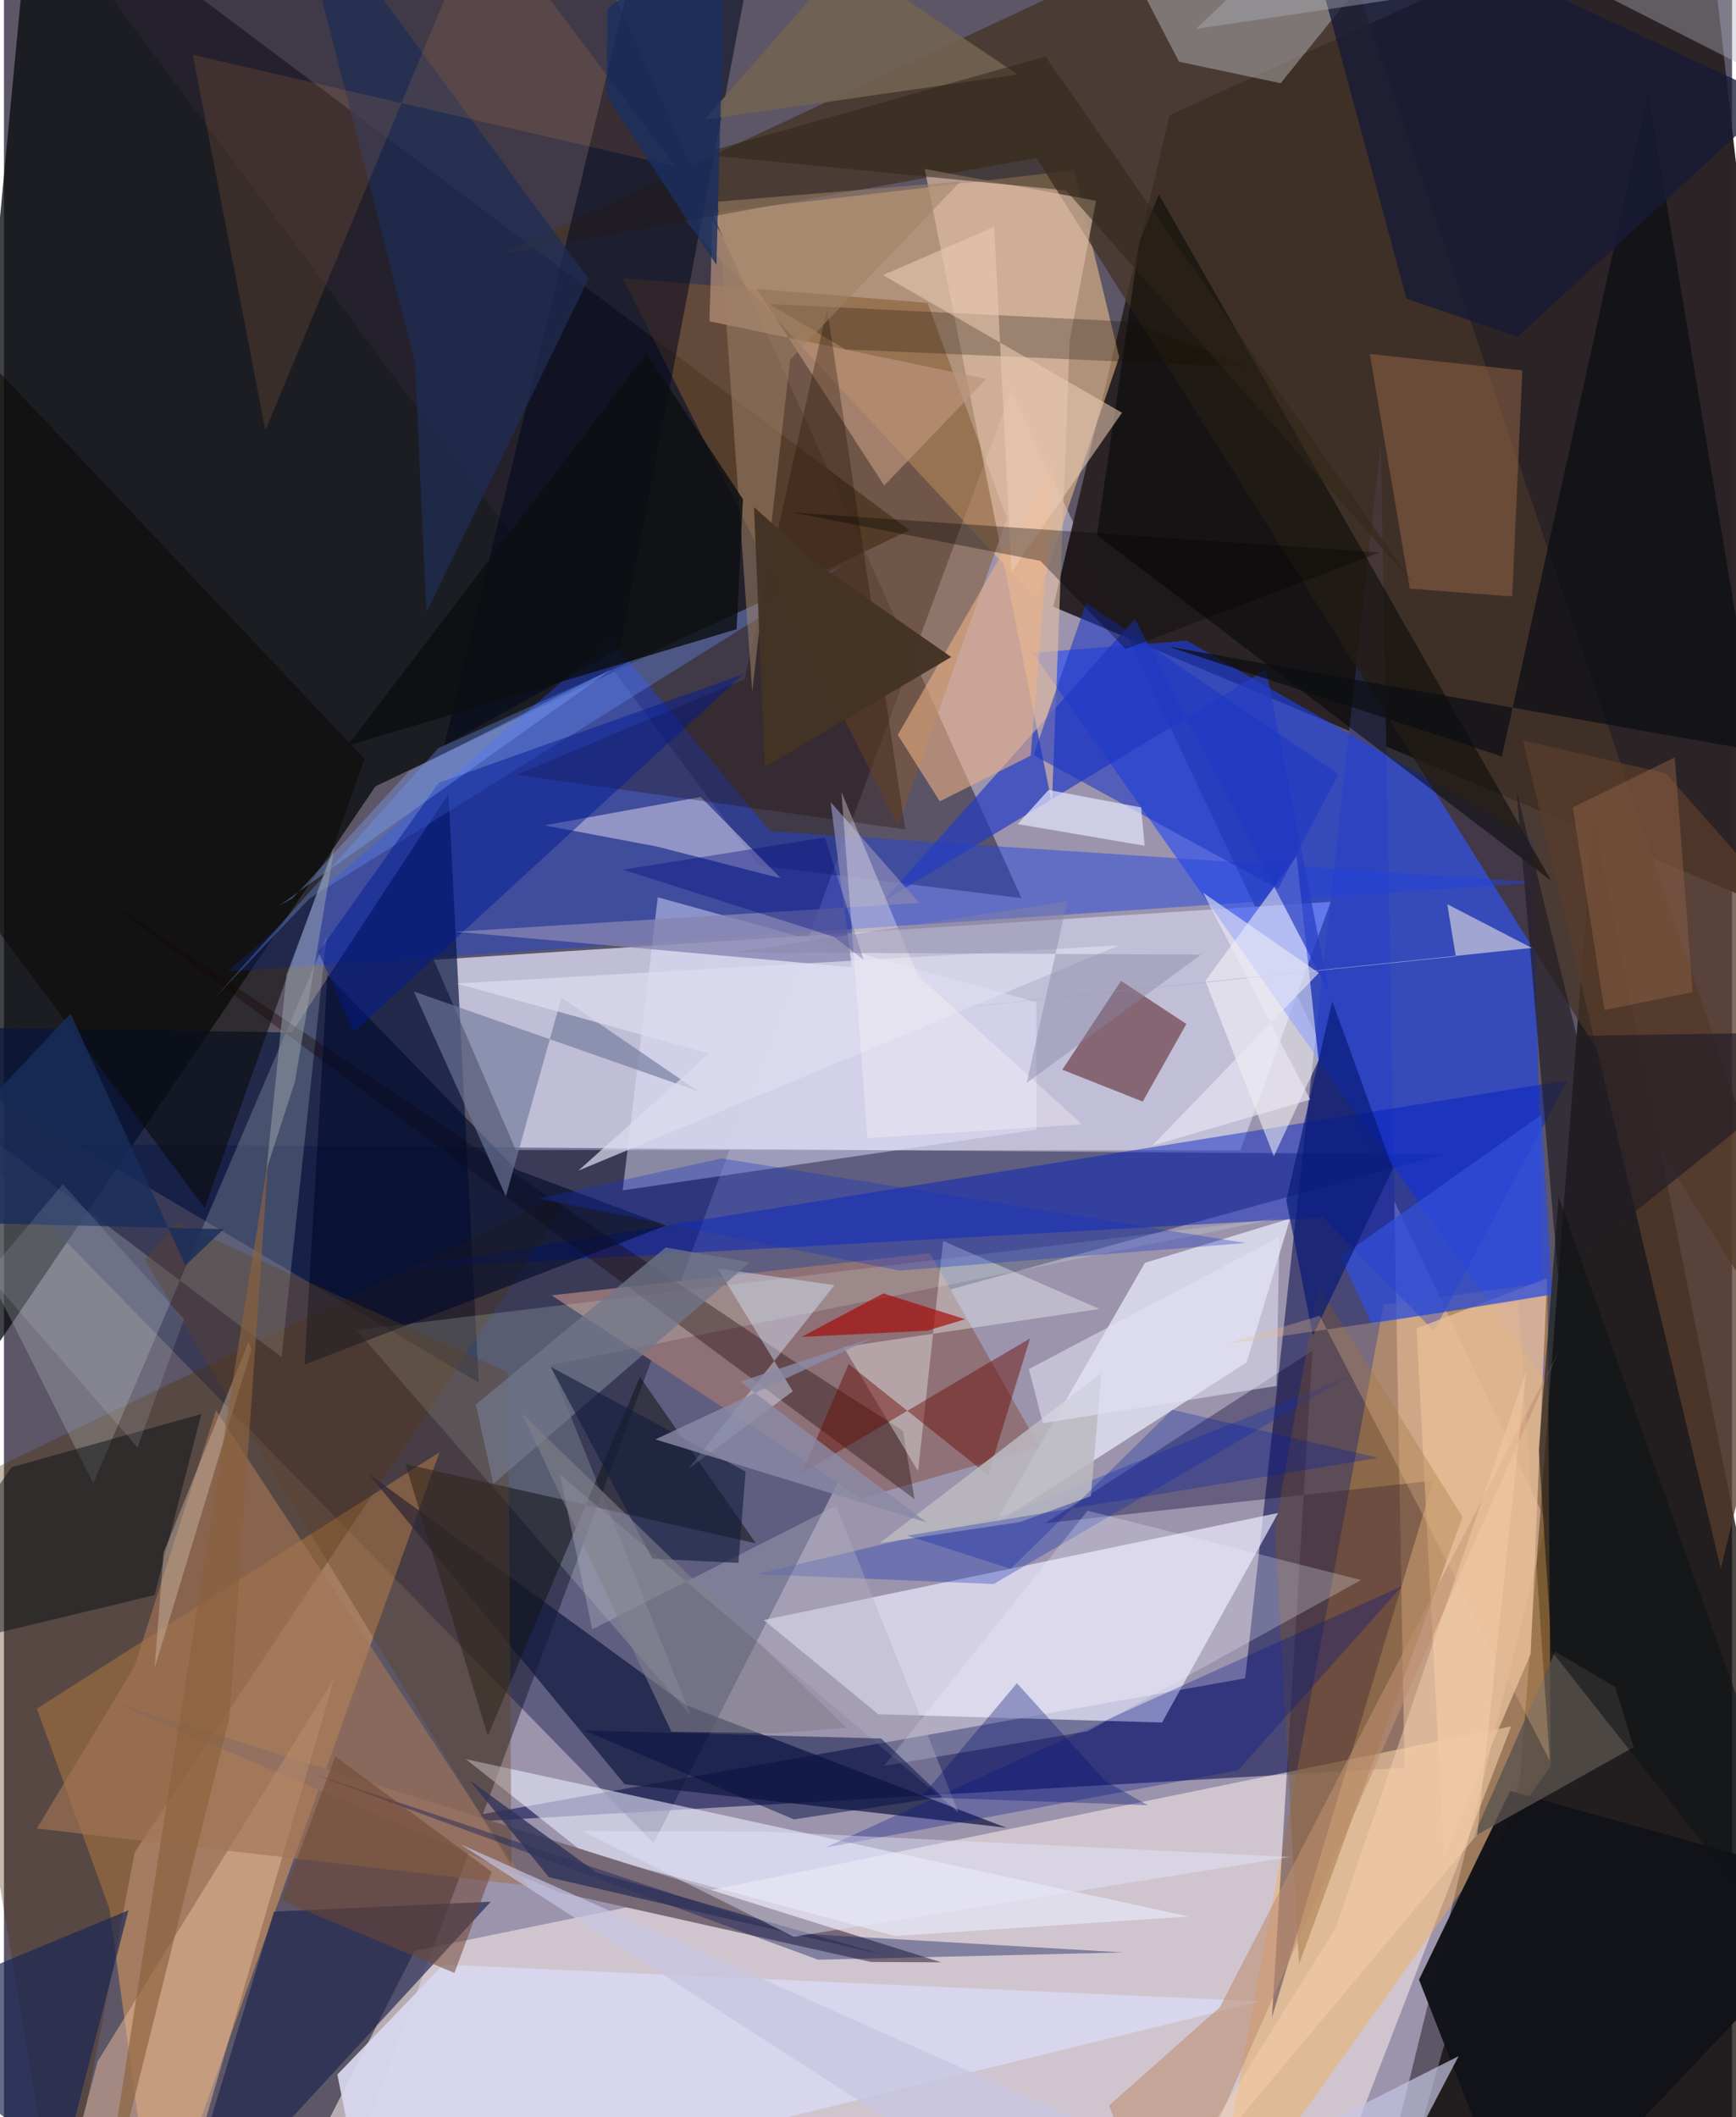 <svg xmlns="http://www.w3.org/2000/svg" width="228" height="278" viewBox="0 0 836 1024"><path fill="#5c5666" d="M0 0h836v1024H0z"/><path fill="#b8b0cd" fill-opacity=".694" d="M175.835 1027.902l495.182 14.235 75.14-305.864L487.263 189.27z"/><path fill="#0b0e11" fill-opacity=".78" d="M-62 737.429l241.694-357.086 258.35-123.9L13.96-62z"/><path fill="#c2bfd7" fill-opacity=".984" d="M207.938 464.243l433.92-28.064-43.681 120.164-350.561-.095z"/><path fill="#2b2325" fill-opacity=".988" d="M879.928 449.625L821.954-62 563.91 55.675l-56.298 237.781z"/><path fill="#100d08" fill-opacity=".757" d="M733.587 859.108l-58.5 206.42L898 1038.493 768.894 394.57z"/><path fill="#474675" fill-opacity=".976" d="M677.561 854.989l-11.477-640.63-65.602 597.372-397.016 70.709z"/><path fill="#111845" fill-opacity=".435" d="M314.27 891.47L-16.32 553.056l712.29 5.32-245.773 67.387z"/><path fill="#f3e6e6" fill-opacity=".596" d="M198.687 943.52L126.337 1086h505.91l96.909-251.024z"/><path fill="#1a42fc" fill-opacity=".565" d="M739.683 405.932l5.868 262.565-247.947-352.73 74.662-5.892z"/><path fill="#f3c08b" fill-opacity=".561" d="M539.527 172.735l-39.823 117.437L327.39 104.585l190.228-22.241z"/><path fill="#fcab5b" fill-opacity=".443" d="M15.94 826.391l194.767-123.993L73.244 1086 50.96 922.951z"/><path fill="#f4aa4d" fill-opacity=".424" d="M582.871 1086L748.29 854.233l-1.553-233.886-79.302 10.688z"/><path fill="#ecebff" fill-opacity=".694" d="M422.975 829.13l137.276 3.997 56.185-101.37-248.884 51.799z"/><path fill="#2c2633" fill-opacity=".576" d="M268.233-62H6.606l358.617 480.627L492.24 434.41z"/><path fill="#463428" fill-opacity=".78" d="M499.509 76.386L898 710.256 635.624-62 240.618 122.989z"/><path fill="#2144dc" fill-opacity=".467" d="M370.715 402.05l-77.243-92.85-185.325 160.66 635.486-43.07z"/><path fill="#06143d" fill-opacity=".671" d="M215.042 383.97l14.636 284.772L-62 496.35l201.195 3.046z"/><path fill="#eaebfc" fill-opacity=".725" d="M622.231 589.378l-21.09 69.601-121.82 78.123 72.636-126.31z"/><path fill="#131a40" fill-opacity=".722" d="M300.25 862.963l184.696 21.057-154.925-59.24-153.75-112.035z"/><path fill="#8f7177" fill-opacity=".996" d="M264.915 626.505l183.052-20.362 52.979 93.727-86.025 24.763z"/><path fill="#eceeff" fill-opacity=".58" d="M223.452 850.847l349.624 76.08-141.852 9.43-150.976-40.473z"/><path fill="#0c0833" fill-opacity=".369" d="M613.416 975.73l19.621-322.452-129.296 83.445 187.72-20.57z"/><path fill="#776875" fill-opacity=".988" d="M419.509 948.948l33.998.167-401.48-126.07 216.657 92.241z"/><path fill="#82572f" fill-opacity=".529" d="M432.476 399.435l52.802-148.641-38.47-104.285-147.514-12.003z"/><path fill="#001ec3" fill-opacity=".459" d="M756.422 522.496L691.75 643.75l-53.494-54.88-448.533 24.959z"/><path fill="#4d2b00" fill-opacity=".329" d="M63.298 895.772L26.865 1086l-60.007-361.946 310.327-149.86z"/><path fill="#edfefb" fill-opacity=".192" d="M43.202 717.37L-62 508.333l196.305 148.06 21.727-202.963z"/><path fill="#4c0e0d" fill-opacity=".494" d="M540.417 474.438l31.587 20.828-21.105 37.522-38.878-15.42z"/><path fill="#e9c09b" fill-opacity=".773" d="M696.668 898.044l41.934-98.152 7.912-181.634-63.144 24.256z"/><path fill="#e8e8ff" fill-opacity=".455" d="M316.308 433.984l183.178 50.76-.017 61.69-200.152 29.287z"/><path fill="#fcfcfa" fill-opacity=".514" d="M635.991 512.868l-21.659 46.37-33.115-84.803 44.116-60.248z"/><path fill="#243cc4" fill-opacity=".694" d="M610.652 323.792l-185.54 112.296 122.062-136.889 93.889 180.864z"/><path fill="#00071e" fill-opacity=".529" d="M301.511-4.5l-88.617 365.182 85.125-47.09 69.986-366.996z"/><path fill="#1e254f" fill-opacity=".667" d="M235.541 919.772l-95.096 103.242L81.558 1086l49.048-161.412z"/><path fill="#dcbaa3" fill-opacity=".686" d="M506.974 388.607l8.607-223.932 12.726-67.561-82.882-15.392z"/><path fill="#ecffe8" fill-opacity=".173" d="M616.666 589.233L264.24 660.26l67.976 169.379-161.595-186.347z"/><path fill="#151618" fill-opacity=".561" d="M234.067 839.537l73.617-173.544 56.088 80.487-169.561-38.373z"/><path fill="#111318" fill-opacity=".973" d="M728.662 866.207l-44.104 91.303L734.98 1086 898 913.563z"/><path fill="#ebbc9d" fill-opacity=".494" d="M82.847 1075.62l77.109-264.308L45.268 997.108 21.988 1086z"/><path fill="#dad9ef" fill-opacity=".918" d="M161.295 1003.382l51.284-53.137 395.359 17.739-432.65 105.875z"/><path fill="#000403" fill-opacity=".486" d="M549.3 117.042l9.363-22.99 189.776 331.83-219.666-167.125z"/><path fill="#f3e7f5" fill-opacity=".459" d="M315.83 409.433l59.977 15.377-38.72-39.346-75.617 13.737z"/><path fill="#ccd0d2" fill-opacity=".4" d="M617.619 40.261l61.402-75.987L520.713-62l47.759 91.851z"/><path fill="#a27555" fill-opacity=".647" d="M15.918 884.368l237.374 27.643-150.704-229.849-39.43 123.88z"/><path fill="#080803" fill-opacity=".529" d="M97.076 584.229L-62 370.864V116.739l236.451 250.399z"/><path fill="#593c2b" fill-opacity=".757" d="M898 480.818l-67.446 277.898-95.695-400.596 69.161 15.946z"/><path fill="#180302" fill-opacity=".357" d="M44.395 431.758l396.132 293.326-5.676-33.104-53.264-33.985z"/><path fill="#8d6247" fill-opacity=".557" d="M660.761 171.218l19.34 113.465 49.525 3.814 4.94-109.33z"/><path fill="#00090e" fill-opacity=".451" d="M3.741 709.617l91.756-25.701-22.662 87.592L-62 803.904z"/><path fill="#6792fe" fill-opacity=".341" d="M148.01 434.404l-46.665 48.915 108.767-121.44 196.116-88.656z"/><path fill="#0b0e14" fill-opacity=".725" d="M848.716 363.353l-285.219-50.586 161.136 53.15L795.398 44.92z"/><path fill="#edb287" fill-opacity=".58" d="M508.346 223.524L432.4 355.451l20.334 32.115 43.95-22.064z"/><path fill="#f8fdf9" fill-opacity=".369" d="M454.358 600.237l75.646 32.854-123.863 18.436 36.082 60z"/><path fill="#670900" fill-opacity=".455" d="M496.392 647.337l-20.284 66.147-67.455-53.752-22.664 52.763z"/><path fill="#000a2a" fill-opacity=".616" d="M145.436 659.987l174.709-67.272-72.46-27.062-91.214-94.08z"/><path fill="#bb957c" fill-opacity=".667" d="M475.296 183.256l-49.449 51.593-83.106-128.247-1.464 48.807z"/><path fill="#0f2eb4" fill-opacity=".318" d="M484.512 732.795l166.779-67.426-172.506 100.766-114.729-4.754z"/><path fill="#1e0c01" fill-opacity=".302" d="M247.963 374.751l188.059 26.443-37.806-251.868-39.91 179.2z"/><path fill="#84561d" fill-opacity=".337" d="M635.828 621.732l-21.036 117.71 11.71 210.629 79.14-216.345z"/><path fill="#1f2d54" fill-opacity=".745" d="M198.825 175.23l5.528 120.976L282.78 134.86 138.016-62z"/><path fill="#70799a" fill-opacity=".647" d="M198.32 479.573l137.405 48.17-66.022-45.213-26.9 96.082z"/><path fill="#00128a" fill-opacity=".306" d="M397.274 893.617l199.7-37.364 79.428-89.129-60.691 27.432z"/><path fill="#314fd7" fill-opacity=".765" d="M743.84 539.213l-97.204 68.682 14.997 32.28 87.419-14.082z"/><path fill="#171b37" fill-opacity=".773" d="M857.273 47.812L732.25 162.898l-53.774-18.42L622.677-62z"/><path fill="#be8e70" fill-opacity=".584" d="M752.264 653.385L560.887 1086l-26.288-67.625 53.59-47.548z"/><path fill="#f4f4ff" fill-opacity=".255" d="M524.228 837.35l-98.473 16.723 98.454-123.395 132.303 33.53z"/><path fill="#b3b0c1" fill-opacity=".388" d="M461.773 876.617l-59.182-148.312-117.998 59.738-15.666-74.948z"/><path fill="#231d25" fill-opacity=".675" d="M731.708 382.266L760.833 501 898 498.89 751.763 615.905z"/><path fill="#614021" fill-opacity=".345" d="M83.896 591.416L243.84 663.75l1.715 238.685L68.003 609.168z"/><path fill="#d7e7fd" fill-opacity=".439" d="M345.3 613.49l36.31 59.438-50.395 37.417 70.562-88.74z"/><path fill="#fc9e52" fill-opacity=".129" d="M91.38 26.526L324.91 80.51 231.328-44.01 126.465 208.134z"/><path fill="#001b92" fill-opacity=".478" d="M210.345 378.596l147.224-52.447-188.27 173.002-17.139-38.682z"/><path fill="#140c03" fill-opacity=".267" d="M370.176 147.021l36.939 21.977 196.1 8.633-58.277-22.013z"/><path fill="#1a2655" fill-opacity=".675" d="M78.072 1086L-62 974.636l122.226-50.679-28.015 108.906z"/><path fill="#061a77" fill-opacity=".675" d="M620.371 580.448l12.823 65.585 38.739-80.849-29.335-80.924z"/><path fill="#0f1d58" fill-opacity=".408" d="M541.52 944.317l-161.25-9.397-229.835-76.649 243.433 89.58z"/><path fill="#eacbb4" fill-opacity=".569" d="M487.404 276.497l-8.32-166.775-53.849 23.334 115.653 66.563z"/><path fill="#5a534f" fill-opacity=".78" d="M710.775 888.504l39.616-89.636 29.032 16.965 8.96 29.228z"/><path fill="#a0a5d1" d="M394.592 494.48l307.768-31.886-4.127-25.276 40.89 21.164z"/><path fill="#1d36c4" fill-opacity=".569" d="M523.557 291.597l122.029 82.855-29.173 55.503-118.31-64.748z"/><path fill="#71768a" fill-opacity=".745" d="M236.722 717.743l-8.462-38.45 91.926-75.949 40.724 7.216z"/><path fill="#8684b1" fill-opacity=".773" d="M410.19 467.825l-10.267-79.856 42.877 48.748-224.201 13.923z"/><path fill="#131d3c" fill-opacity=".608" d="M264.534 661.13l94.245 50.596-3.45 44.196-41.633-2.014z"/><path fill="#c5c5e3" fill-opacity=".702" d="M655.826 1086L220.807 891.984 522.514 1086l181.21-91.508z"/><path fill="#9d8167" fill-opacity=".541" d="M345.295 97.55l117.452-9.785-82.415 86.182-18.33 160.645z"/><path fill="#0c0f11" fill-opacity=".824" d="M354.42 304.34l3.092-62.876-46.695-70.53-144.645 189.732z"/><path fill="#6e4633" fill-opacity=".537" d="M134.258 919.245l83.68 34.996 18.017-48.876-75.649-55.864z"/><path fill="#1332c8" fill-opacity=".318" d="M258.686 579.723l88.545-19.457 253.573 40.938-167.57 13.34z"/><path fill="#d7c7b4" fill-opacity=".384" d="M77.215 751.001l-4.325 55.667 46.785-153.728-1.278-4.06z"/><path fill="#e4e8ff" fill-opacity=".69" d="M505.331 382.067l44.787 8.469 1.692 18.526-61.377-10.486z"/><path fill="#051041" fill-opacity=".494" d="M454.04 869.123l-29.683-28.272-143.586-3.866 101.318 42.983z"/><path fill="#81a7ff" fill-opacity=".357" d="M195.873 373.081l-56.19 61.383-6.643 3.631 161.04-114.5z"/><path fill="#bbb9c0" fill-opacity=".863" d="M530.899 664.111l-5.075 59.48-34.35 12.581-67.824 10.159z"/><path fill="#8b8aa6" fill-opacity=".808" d="M421.038 646.755l-64.917 21.5 90.355 68.159-131.32-40.227z"/><path fill="#182d5b" fill-opacity=".804" d="M32.236 490.25L-62 590.33l168.24 4.181-18.418 17.54z"/><path fill="#001aa5" fill-opacity=".286" d="M436.992 742.714l227.913-37.586-99.73-23.291-78.113 76.983z"/><path fill="#b1b5c1" fill-opacity=".396" d="M859.668-28.149l3.22 70.833L656.73-62l-80.032 75.968z"/><path fill="#e3e3f6" fill-opacity=".545" d="M615.606 670.329l-113.013 18.035-6.766-26.187 121.185-63.856z"/><path fill="#8d5f46" fill-opacity=".494" d="M816.939 479.826l-42.667 8.764-15.313-98.05 49.322-24.25z"/><path fill="#0e1114" fill-opacity=".549" d="M752.148 578.871L898 988.105l-149.182-189.33-6.32-97.41z"/><path fill="#726351" fill-opacity=".89" d="M338.964 57.859l81.101-92.701-8.97 17.516 79.289 53.364z"/><path fill="#000d7c" fill-opacity=".373" d="M299.508 420.647L401.496 453.1l14.279 10.993-18.636-59.056z"/><path fill="#a60b07" fill-opacity=".675" d="M465.008 638.056l-39.594-12.474-39.626 21.047 60.828-3.02z"/><path fill="#302718" fill-opacity=".529" d="M681.124 281.389L503.856 27.328l-167.65 47.259L513.775 92.09z"/><path fill="#1a2f62" fill-opacity=".792" d="M349.27-44.57l-4.577 172.743-53.149-81.761.406-41.862z"/><path fill="#dddbee" fill-opacity=".71" d="M277.873 566.21l63.253-56.688-122.198-33.852 320.623-18.458z"/><path fill="#020f74" fill-opacity=".337" d="M490.044 814.09l-46.335 55.161 109.677 3.867-20.51-11.598z"/><path fill="#2f335a" fill-opacity=".796" d="M225.195 861.008l61.407 44.644 139.399 39.969-162.304-37.64z"/><path fill="#8a613d" fill-opacity=".659" d="M127.92 560.366l-18.803 270.082L45.332 1086l65.832-421.112z"/><path fill="#f8d1ae" fill-opacity=".494" d="M712.71 887.27l-157.111 187.658 88.694-142.51 92.07-269.15z"/><path fill="#e4e8ff" fill-opacity=".408" d="M622.212 898.134l-252.815-12.25-89.602-.214 102.348 51.036z"/><path fill="#fcf8f7" fill-opacity=".341" d="M521.624 543.804l-79.55-71.952-36.931-88.83 12.618 167.426z"/><path fill="#000300" fill-opacity=".322" d="M542.59 313.926l122.902-46.75-284.17-19.313 120.073 23.423z"/><path fill="#e7fbff" fill-opacity=".122" d="M-8.093 616.337l36.596-43.614 58.62 65.348-22.539 62.007z"/><path fill="#ecbf8e" fill-opacity=".302" d="M636.558 636.38l-46.033 13.848 142.077-20.769 15.219 222.093z"/><path fill="#8784a3" fill-opacity=".424" d="M514.4 435.977L353.482 460.63l225.605 1.087-84.304 62.027z"/><path fill="#83818c" fill-opacity=".573" d="M373.418 838.334l-50.52-.747-72.32-153.948 156.986 152.025z"/><path fill="#9ba7ab" fill-opacity=".49" d="M136.712 471.362l23.151-61.486-19.088 113.29-13.783 42.54z"/><path fill="#443324" fill-opacity=".961" d="M368.079 370.987l-5.22-125.737 29.893 26.929 65.511 45.585z"/><path fill="#eceaf4" fill-opacity=".592" d="M555.54 554.085l80.569-83.51-56.006-38.775 51.847 100.03z"/></svg>